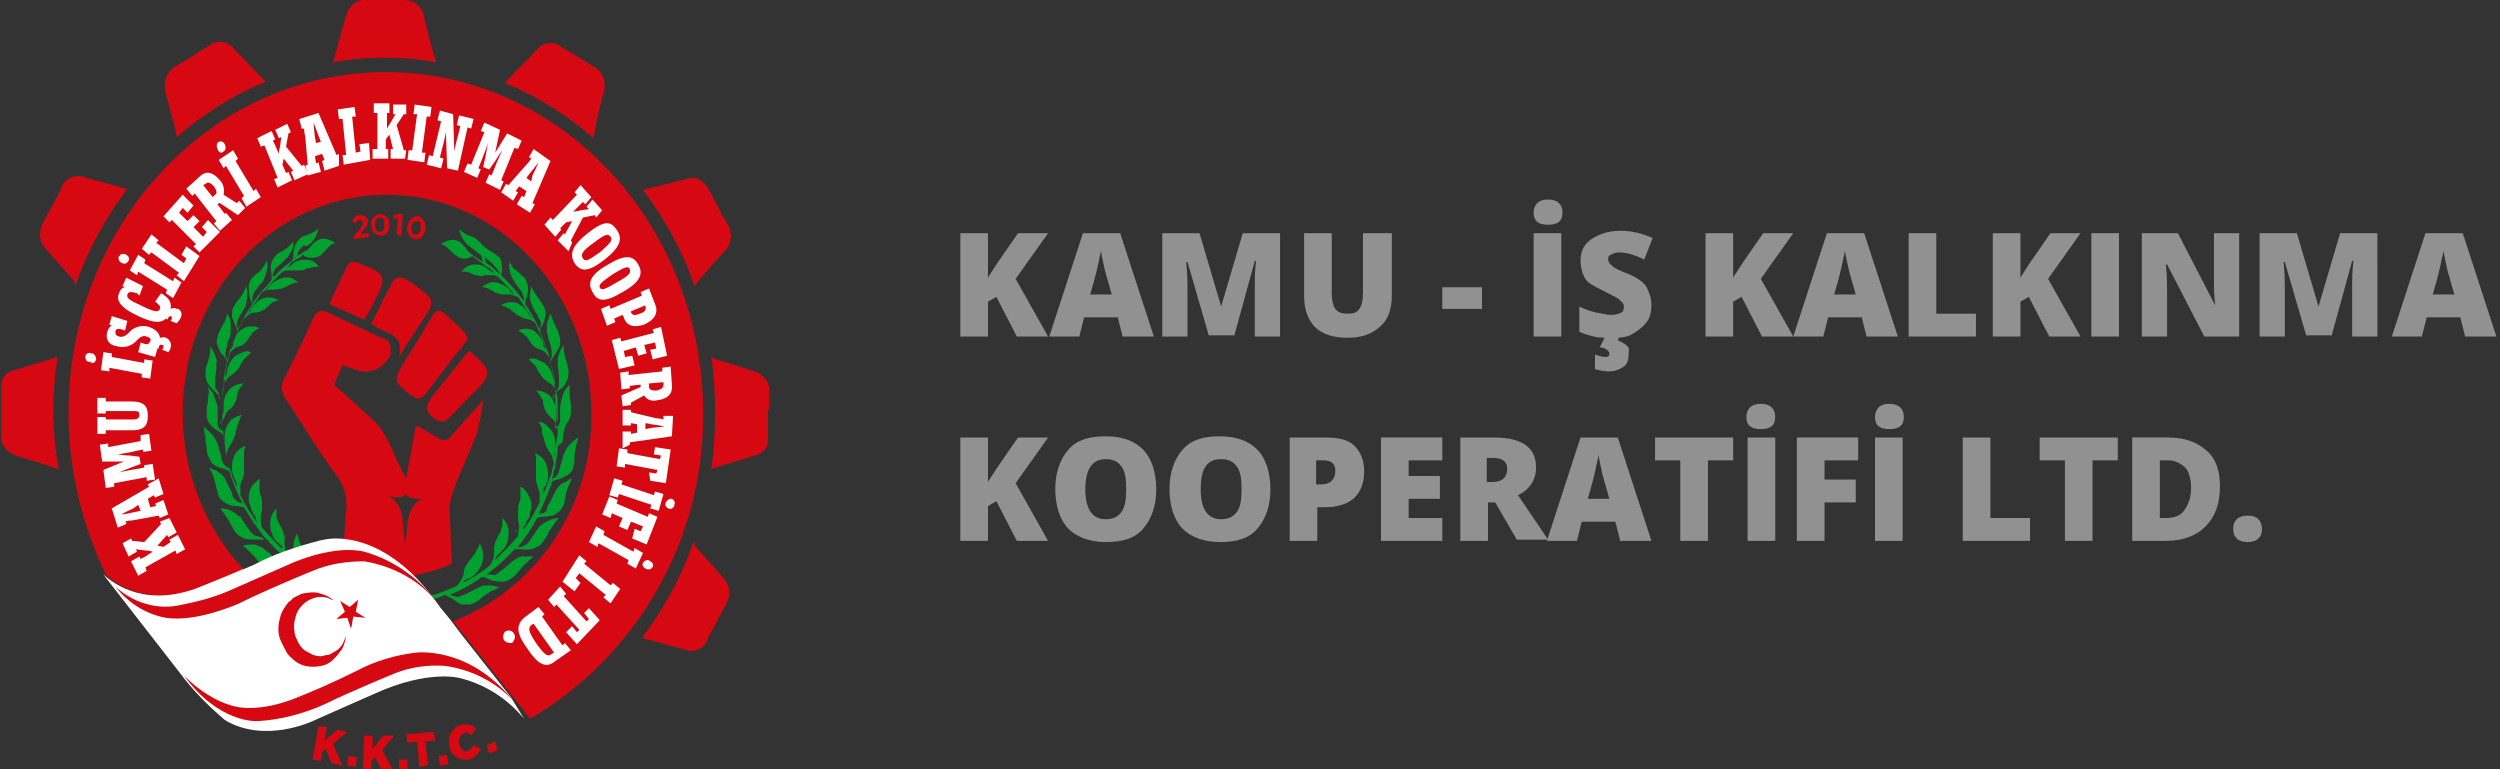 <?xml version="1.0" encoding="utf-8"?>
<!-- Generator: Adobe Illustrator 23.0.1, SVG Export Plug-In . SVG Version: 6.00 Build 0)  -->
<svg version="1.1" id="Layer_1" xmlns="http://www.w3.org/2000/svg" xmlns:xlink="http://www.w3.org/1999/xlink" x="0px" y="0px"
	 viewBox="0 0 208 64" style="enable-background:new 0 0 208 64;" xml:space="preserve">
<rect x="0" y="0" width="208" height="64" fill="#333333" stroke="none"/>
<style type="text/css">
	.st0{clip-path:url(#SVGID_2_);}
	.st1{fill:#D60812;}
	.st2{fill:#00A12F;}
	.st3{fill:#FFFFFF;}
	.st4{enable-background:new    ;}
	.st5{fill:#919191;}
</style>
<g id="Group_19" transform="translate(86 3228)">
	<g>
		<defs>
			<rect id="SVGID_1_" x="-86" y="-3228" width="64" height="64"/>
		</defs>
		<clipPath id="SVGID_2_">
			<use xlink:href="#SVGID_1_"  style="overflow:visible;"/>
		</clipPath>
		<g id="Group_18" class="st0">
			<path id="Path_16" class="st1" d="M-28.3-3182.9c-1,2.9-2.5,5.6-4.3,8c0,0,0.1,0,0.1,0c1.1,0.3,2.2,0.6,3.3,0.9
				c0.8,0.4,1.8,0,2.1-0.8c0,0,0,0,0-0.1c0.5-1,1.1-2,1.6-3c0.3-0.7,0.2-1.5-0.3-2c-0.8-0.9-1.6-1.8-2.4-2.7
				C-28.2-3182.8-28.2-3182.9-28.3-3182.9 M-81.2-3198.3c-1.2,0.4-2.4,0.7-3.6,1.1c-0.6,0.1-1.1,0.6-1.1,1.3c0,0.6,0,1.2,0,1.9h0
				c0,0.2,0,0.4,0,0.6c0,0.1,0,0.1,0,0.2l0,0c0,0.4,0,0.8,0,1.3c-0.1,0.8,0.4,1.5,1.2,1.8c1,0.3,1.9,0.6,2.9,0.9
				c0.2,0.1,0.5,0.1,0.7,0.3C-81.7-3192-81.7-3195.2-81.2-3198.3 M-79.7-3204.3c1-2.9,2.5-5.6,4.3-8c0,0-0.1,0-0.1,0
				c-1.1-0.3-2.2-0.6-3.3-0.9c-0.8-0.4-1.8,0-2.1,0.8c0,0,0,0,0,0.1c-0.5,1-1.1,2-1.6,3c-0.3,0.7-0.2,1.5,0.3,2
				c0.8,0.9,1.6,1.8,2.4,2.7C-79.8-3204.4-79.8-3204.3-79.7-3204.3 M-71.3-3216.6c2.2-1.9,4.7-3.5,7.4-4.6c0,0,0,0,0,0
				c-0.9-0.9-1.7-1.8-2.6-2.7c-0.5-0.7-1.5-0.8-2.1-0.3c-0.9,0.5-1.7,1.1-2.6,1.6c-0.9,0.4-1.3,1.5-1,2.4
				C-72-3219.4-71.5-3217.8-71.3-3216.6 M-54-3223.2c1.4,0,2.9,0.1,4.3,0.4c-0.4-1.2-0.7-2.5-1-3.7c-0.1-0.9-0.8-1.5-1.7-1.5
				c-1,0-2.1,0-3.1,0c-0.8-0.1-1.5,0.5-1.7,1.3c-0.3,1-0.6,2.1-0.9,3.2c-0.1,0.2-0.1,0.5-0.2,0.7
				C-56.9-3223.1-55.4-3223.2-54-3223.2 M-35.8-3220.2c0.3-0.9,0-1.9-0.9-2.3c-0.9-0.6-1.8-1.1-2.6-1.6c-0.6-0.5-1.5-0.4-2,0.2
				c-0.8,0.9-1.7,1.7-2.5,2.6c-0.1,0.1-0.1,0.1-0.2,0.2c2.7,1.1,5.2,2.7,7.4,4.6c0,0,0-0.1,0-0.1
				C-36.4-3217.9-36.1-3219.1-35.8-3220.2 M-27.5-3193.6c0-15.7-11.8-28.4-26.4-28.4s-26.4,12.7-26.4,28.4c0,4.6,1.1,9.2,3.1,13.4
				c0.4,0.4,3,2.8,7.6,1.2c0,0,2.3-0.9,3.9-1.6c-3.3-3.5-5.1-8.2-5.1-13c0-10.1,7.6-18.2,17-18.2s17,8.2,17,18.2
				c0.1,7.6-4.4,14.5-11.5,17.3l5,6.3l1.4,1.8C-33-3173.4-27.4-3183.1-27.5-3193.6 M-25.8-3207c0.7-0.6,0.8-1.7,0.3-2.4
				c-0.5-0.8-0.9-1.7-1.4-2.6c-0.5-1-1.2-1.4-2-1.1c-1.2,0.3-2.4,0.6-3.6,0.9c0,0,0,0,0,0c1.8,2.4,3.3,5.1,4.3,8
				C-27.5-3205.2-26.6-3206.1-25.8-3207 M-22-3194L-22-3194c0-0.4,0-0.8,0-1.3c0.1-0.8-0.4-1.5-1.2-1.8c-1-0.3-1.9-0.6-2.9-0.9
				c-0.2-0.1-0.5-0.1-0.7-0.3c0.4,3.1,0.4,6.2,0,9.3c1.2-0.4,2.4-0.7,3.6-1.1c0.6-0.1,1.1-0.6,1.1-1.3c0-0.6,0-1.2,0-1.9h0
				c0-0.2,0-0.4,0-0.6C-22-3193.9-22-3194-22-3194"/>
			<path id="Path_17" class="st2" d="M-61.3-3183.6c-0.2,0.4-0.3,0.8-0.3,1.3c0.3-0.1,0.5-0.2,0.8-0.2c0,0-0.1-0.1-0.1-0.1
				c-0.1-0.1-0.2-0.3-0.2-0.4C-61.2-3183.3-61.2-3183.4-61.3-3183.6 M-62.5-3182.1C-62.5-3182.1-62.5-3182.1-62.5-3182.1l0.3,0
				c-0.1-0.1-0.1-0.3-0.1-0.4c0-0.2-0.1-0.4,0-0.6c0-0.3-0.1-0.5-0.2-0.8c-0.1-0.3-0.3-0.5-0.4-0.8c-0.1-0.1-0.1-0.3-0.1-0.5
				c0-0.1,0-0.2,0-0.2s0-0.2,0-0.3c-0.4,0.4-0.6,1-0.5,1.5c0,0.3,0.1,0.5,0.2,0.8c0.1,0.2,0.3,0.5,0.5,0.6c0.1,0.1,0.2,0.2,0.3,0.3
				C-62.6-3182.3-62.6-3182.2-62.5-3182.1 M-65.8-3182.6c0.5,0.4,0.9,0.8,1.3,1.3l0.1,0.1c0.3-0.1,0.7-0.3,1.1-0.5
				c-0.1-0.1-0.2-0.2-0.3-0.3c-0.2-0.1-0.4-0.3-0.5-0.4c-0.2-0.1-0.4-0.2-0.7-0.3C-65.1-3182.7-65.5-3182.7-65.8-3182.6
				 M-66.2-3185.1c-0.4-0.4-0.9-0.6-1.5-0.6c0.2,0.2,0.4,0.5,0.6,0.8c0.2,0.3,0.3,0.5,0.4,0.7c0.1,0.2,0.2,0.4,0.4,0.6
				c0.2,0.2,0.4,0.3,0.6,0.4c0.4,0.1,0.8,0.1,1.1,0.1c0.2,0,0.4,0,0.6,0c-0.1-0.1-0.1-0.1-0.2-0.2l0,0c-0.1,0-0.2,0-0.4-0.1
				c-0.2,0-0.3-0.1-0.5-0.3c-0.1-0.1-0.2-0.3-0.3-0.4c-0.1-0.1-0.1-0.2-0.2-0.3l-0.2-0.3c-0.1-0.1-0.1-0.2-0.2-0.3
				C-66.1-3185-66.1-3185.1-66.2-3185.1 M-68.1-3198.4c-0.1-0.3-0.2-0.5-0.4-0.8c0,0.3,0,0.6-0.1,0.9c0,0.1-0.1,0.3-0.1,0.4
				c0,0.1-0.1,0.2-0.1,0.3c-0.1,0.2-0.1,0.4-0.1,0.6c0,0.2,0,0.5,0.1,0.7c0.1,0.3,0.4,0.6,0.6,0.8c0.1,0.1,0.3,0.3,0.4,0.4
				c0-0.1,0-0.2,0-0.2c0,0,0,0,0,0l-0.2-0.3c-0.1-0.1-0.1-0.3-0.1-0.5c0-0.2,0-0.3,0-0.5c0.1-0.4,0.1-0.8,0.1-1.2
				C-67.9-3197.9-68-3198.2-68.1-3198.4 M-64-3204.9c0.2-0.4,0.3-0.9,0.2-1.4c-0.1,0.1-0.1,0.2-0.2,0.4c-0.1,0.1-0.2,0.2-0.2,0.3
				c-0.2,0.2-0.3,0.3-0.5,0.4c-0.1,0.1-0.1,0.1-0.2,0.2c-0.1,0.1-0.1,0.1-0.2,0.2c-0.1,0.2-0.2,0.4-0.2,0.6c0,0.3,0,0.7,0.1,1
				c0.1,0.2,0.1,0.3,0.1,0.5l0.1-0.2l0,0l0-0.3c0-0.3,0.2-0.6,0.4-0.8c0.1-0.2,0.2-0.3,0.3-0.4C-64.1-3204.6-64-3204.8-64-3204.9
				 M-61.7-3206.1C-61.7-3206.1-61.8-3206.1-61.7-3206.1L-61.7-3206.1C-61.8-3206.1-61.7-3206.1-61.7-3206.1 M-62.5-3205.4
				L-62.5-3205.4C-62.5-3205.4-62.6-3205.4-62.5-3205.4L-62.5-3205.4C-62.6-3205.4-62.5-3205.4-62.5-3205.4 M-62.6-3205.4
				c-0.1,0.1-0.2,0.2-0.3,0.3l0,0C-62.8-3205.2-62.7-3205.3-62.6-3205.4 M-64.3-3203.6L-64.3-3203.6L-64.3-3203.6l-0.2,0.3
				L-64.3-3203.6L-64.3-3203.6L-64.3-3203.6 M-65.1-3202.7c0,0.1,0,0.1,0,0.2l0,0C-65.1-3202.6-65.1-3202.7-65.1-3202.7
				 M-65.8-3201.3l-0.1,0.2l0,0L-65.8-3201.3z M-66.3-3200.6c0,0.1,0,0.2-0.1,0.3C-66.3-3200.4-66.3-3200.5-66.3-3200.6
				L-66.3-3200.6 M-67.3-3198v0.4V-3198L-67.3-3198z M-67.6-3192.7L-67.6-3192.7c0-0.1,0-0.2,0-0.3
				C-67.7-3192.9-67.7-3192.8-67.6-3192.7 M-67.7-3194.8L-67.7-3194.8c0-0.1,0-0.2,0-0.3C-67.8-3194.9-67.8-3194.8-67.7-3194.8
				 M-67.7-3192l-0.1-0.2l0,0L-67.7-3192z M-67.2-3189.7C-67.2-3189.7-67.2-3189.7-67.2-3189.7
				C-67.2-3189.7-67.2-3189.7-67.2-3189.7L-67.2-3189.7z M-67.2-3188.9c0.1,0,0.1,0.1,0.2,0.2l0,0
				C-67-3188.8-67.1-3188.8-67.2-3188.9 M-66.3-3187.1L-66.3-3187.1l0.2,0.4L-66.3-3187.1z M-66-3186.1l0.1,0.2l0.2,0.2l-0.2-0.2
				L-66-3186.1z M-60.1-3207.8c0.3-0.3,0.5-0.7,0.6-1.2c-0.2,0.2-0.4,0.3-0.6,0.4c-0.2,0.1-0.4,0.2-0.5,0.2
				c-0.4,0.1-0.6,0.4-0.8,0.7c-0.1,0.3-0.2,0.6-0.2,0.9c0,0.2,0,0.3-0.1,0.5l0,0c-0.1,0.1-0.3,0.2-0.4,0.3c-0.4,0.3-0.8,0.7-1.2,1.1
				l0,0l0-0.3c0.1-0.3,0.2-0.5,0.5-0.7c0.1-0.1,0.3-0.2,0.4-0.4c0.1-0.1,0.3-0.2,0.4-0.4c0.1-0.2,0.2-0.3,0.3-0.5
				c0-0.1,0.1-0.2,0.1-0.3c0-0.1,0-0.3,0-0.4c-0.3,0.4-0.7,0.7-1.1,0.9c-0.2,0.1-0.3,0.2-0.4,0.3c-0.1,0.1-0.2,0.3-0.3,0.5
				c-0.1,0.3-0.1,0.6,0,1c0,0.2,0,0.3,0,0.5l0.1-0.1l-0.1,0.1c-0.5,0.6-1,1.1-1.5,1.8c0,0.1-0.1,0.1-0.1,0.2
				c-0.1,0.1-0.1,0.2-0.2,0.3c-0.4,0.6-0.7,1.2-1,1.8c0,0,0,0,0,0l-0.1-0.3c0-0.2,0-0.3,0.1-0.5c0.1-0.1,0.1-0.3,0.2-0.4
				c0.1-0.2,0.2-0.3,0.3-0.5c0.1-0.2,0.2-0.3,0.2-0.5c0.1-0.5,0.1-1,0-1.4c-0.2,0.5-0.4,0.9-0.8,1.3c-0.1,0.2-0.2,0.3-0.3,0.5
				c-0.1,0.2-0.1,0.4-0.1,0.6c0,0.1,0,0.3,0.1,0.4c0.1,0.2,0.1,0.4,0.2,0.5c0.1,0.2,0.1,0.3,0.2,0.5l0.1-0.1c0,0,0,0.1-0.1,0.1
				c-0.4,0.8-0.7,1.6-0.9,2.4v0c0-0.1-0.1-0.2-0.1-0.3c-0.1-0.2-0.1-0.3,0-0.5c0-0.2,0.1-0.3,0.1-0.5c0-0.2,0.1-0.4,0.2-0.6
				c0.1-0.2,0.1-0.4,0.1-0.6c0-0.1,0-0.2,0-0.3c0-0.1,0-0.2,0-0.3c0-0.3-0.1-0.5-0.3-0.8c-0.1,0.3-0.1,0.6-0.3,0.8
				c-0.1,0.2-0.2,0.4-0.3,0.6c-0.1,0.2-0.2,0.4-0.2,0.6c-0.1,0.2-0.1,0.4,0,0.6c0.1,0.3,0.2,0.7,0.5,0.9c0.1,0.1,0.2,0.3,0.3,0.5
				l0,0c-0.1,0.5-0.3,1.1-0.3,1.7c0,0.3-0.1,0.7-0.1,1l0,0c0,0.1,0,0.1,0,0.2c0,0,0,0,0,0.1c0,0,0,0,0-0.1c0,0.2,0,0.4,0,0.7
				c0,0.7,0,1.3,0,2c0,0.1,0,0.1,0,0.2l0,0c-0.1-0.1-0.2-0.2-0.2-0.2c-0.1-0.1-0.2-0.3-0.2-0.5c0-0.2,0-0.3,0-0.5c0-0.2,0-0.4,0-0.6
				c0-0.2,0-0.4-0.1-0.6c0-0.1-0.1-0.2-0.1-0.3c0-0.1-0.1-0.2-0.1-0.3c-0.1-0.3-0.3-0.5-0.5-0.7c0.1,0.3,0.1,0.6,0,0.9
				c0,0.3,0,0.5-0.1,0.8c0,0.2,0,0.5,0,0.7c0,0.2,0.1,0.5,0.2,0.6c0.2,0.3,0.5,0.5,0.8,0.7c0.2,0.1,0.3,0.2,0.4,0.3
				c0.1,0.1,0.1,0.1,0.1,0.2l0,0c0-0.1-0.1-0.1-0.1-0.2c0.1,0.5,0.1,1,0.2,1.6l0,0.2l0.1,0.2l0.1,0.5l0.1,0.3l0,0l-0.3-0.2
				c-0.1-0.1-0.2-0.2-0.3-0.4c-0.1-0.2-0.1-0.3-0.1-0.5c-0.1-0.2-0.1-0.4-0.2-0.6c0-0.2-0.1-0.4-0.2-0.6c-0.1-0.2-0.2-0.4-0.4-0.6
				c-0.2-0.2-0.4-0.4-0.7-0.6c0.1,0.2,0.1,0.3,0.1,0.5c0,0.1,0.1,0.3,0.1,0.4c0,0.3,0,0.5,0.1,0.8c0,0.2,0,0.5,0.1,0.7
				c0.1,0.2,0.2,0.4,0.3,0.6c0.3,0.3,0.6,0.4,1,0.5c0.2,0.1,0.4,0.1,0.5,0.2c0,0.1,0.1,0.3,0.1,0.4c0.3,0.8,0.6,1.6,1,2.3l0,0
				l-0.3-0.1c-0.2-0.1-0.3-0.2-0.4-0.3c-0.1-0.1-0.2-0.3-0.2-0.5c-0.1-0.2-0.2-0.4-0.3-0.6c-0.1-0.2-0.2-0.4-0.3-0.6
				c-0.1-0.2-0.3-0.4-0.5-0.5c-0.1-0.1-0.2-0.2-0.4-0.2c-0.1-0.1-0.3-0.1-0.4-0.2c0.3,0.5,0.5,1.1,0.6,1.7c0.1,0.2,0.1,0.5,0.2,0.7
				c0.1,0.2,0.3,0.4,0.5,0.5c0.1,0.1,0.3,0.2,0.4,0.2c0.2,0.1,0.4,0.1,0.6,0.1c0.2,0,0.4,0.1,0.6,0.1l0,0c0.5,0.9,1.1,1.7,1.7,2.5
				l0.2,0.1l-0.2-0.1c0.1,0.1,0.1,0.1,0.2,0.2c0.1,0,0.2,0,0.2,0.1l0,0c-0.1,0-0.1-0.1-0.2-0.1c0.4,0.4,0.7,0.8,1.1,1.1
				c0,0,0.1,0.1,0.2,0.1l0.2-0.1l0,0l0,0c0,0,0-0.1,0-0.1c-0.1-0.1-0.1-0.1-0.2-0.2c-0.6-0.6-1.2-1.2-1.7-1.8l0,0
				c-0.1-0.2-0.1-0.5-0.1-0.8c0-0.2,0-0.4,0.1-0.6c0-0.3,0-0.5,0-0.8c0-0.3-0.2-0.6-0.2-0.9c0-0.2,0-0.3,0-0.5c0-0.2,0-0.3,0-0.5
				c-0.2,0.2-0.4,0.4-0.6,0.6c-0.1,0.1-0.1,0.2-0.2,0.4c0,0.1-0.1,0.2-0.1,0.4c0,0.1,0,0.3,0,0.4c0,0.1,0,0.3,0.1,0.4
				c0,0.1,0.1,0.3,0.1,0.4c0.1,0.1,0.1,0.2,0.2,0.4c0.1,0.1,0.2,0.2,0.2,0.4c0,0.1,0.1,0.2,0.1,0.3c0,0.1,0.1,0.1,0.1,0.2
				c0-0.1-0.1-0.1-0.1-0.2c0,0,0,0.1,0,0.1l0,0c0.1,0.1,0.2,0.2,0.3,0.3c-0.1-0.1-0.2-0.2-0.3-0.3l0,0c0,0,0-0.1,0-0.1
				c-0.5-0.7-1-1.5-1.4-2.3c0,0,0,0,0,0l0,0v0c0,0,0-0.1-0.1-0.1c0,0,0,0.1,0.1,0.1c0-0.3,0-0.5,0-0.8c0-0.2,0.1-0.4,0.2-0.6
				c0-0.1,0.1-0.2,0.1-0.4c0-0.1,0-0.2,0-0.4c0-0.3,0-0.6,0-0.9c0-0.2,0-0.3,0-0.5c0-0.2,0.1-0.3,0.1-0.5c-0.5,0.2-0.9,0.6-1,1.1
				c-0.1,0.2-0.1,0.5-0.1,0.8c0,0.3,0.1,0.5,0.2,0.8c0.1,0.1,0.1,0.3,0.2,0.4c0,0.1,0,0.2,0,0.3l0,0c0,0,0,0,0,0.1c0,0,0,0,0-0.1
				c-0.2-0.4-0.4-0.8-0.5-1.3c-0.1-0.2-0.1-0.3-0.2-0.5l-0.1-0.5l-0.1-0.2c0-0.2,0.1-0.5,0.2-0.7c0.1-0.2,0.2-0.3,0.3-0.5
				c0.1-0.2,0.2-0.4,0.3-0.7c0-0.1,0-0.3,0.1-0.4c0-0.1,0-0.3,0.1-0.4c0.1-0.3,0.2-0.6,0.3-0.8c-0.3,0.1-0.5,0.2-0.7,0.3
				c-0.2,0.1-0.3,0.3-0.5,0.6c-0.1,0.2-0.2,0.5-0.2,0.7c0,0.3,0,0.5,0,0.8c0,0.1,0.1,0.3,0.1,0.4c0,0.1,0,0.2,0,0.3v0v0
				c0,0,0,0.1,0,0.1c0,0,0-0.1,0-0.1l0-0.2c-0.1-0.6-0.2-1.3-0.3-1.9c0-0.1,0-0.2,0-0.4l0,0c0.1-0.2,0.2-0.5,0.3-0.7
				c0.1-0.2,0.2-0.3,0.4-0.4c0.2-0.2,0.3-0.4,0.4-0.6c0.1-0.1,0.1-0.3,0.1-0.4c0-0.1,0.1-0.3,0.1-0.4c0.1-0.3,0.3-0.5,0.5-0.7
				c-0.5,0-1,0.2-1.3,0.6c-0.1,0.2-0.3,0.4-0.3,0.6c-0.1,0.2-0.1,0.5-0.1,0.7c0,0.1,0,0.3,0,0.4c0,0.1,0,0.2-0.1,0.3
				c0-0.4,0-0.7,0-1.1c0-0.5,0.1-0.9,0.1-1.4l0,0l0,0l0,0c0-0.2,0-0.3,0.1-0.5c0,0.2,0,0.3-0.1,0.5c0.1-0.2,0.2-0.4,0.4-0.6
				c0.1-0.1,0.3-0.2,0.4-0.3c0.2-0.1,0.3-0.3,0.5-0.5c0.1-0.2,0.2-0.5,0.4-0.7c0.2-0.2,0.4-0.4,0.6-0.6c-0.2-0.1-0.5-0.1-0.7,0
				c-0.2,0.1-0.4,0.2-0.6,0.3c-0.4,0.3-0.6,0.8-0.7,1.2c0,0.1,0,0.3-0.1,0.4c0,0.1-0.1,0.2-0.1,0.2c0.1-0.8,0.3-1.6,0.5-2.3l0,0l0,0
				c0-0.1,0.1-0.3,0.1-0.4l0,0c0,0,0,0,0.1-0.1c0.2-0.7,0.5-1.4,0.9-2.1l0,0c0.2-0.1,0.3-0.3,0.5-0.4c0.2-0.1,0.3-0.1,0.5-0.1
				c0.2,0,0.4-0.1,0.6-0.2c0.2-0.1,0.4-0.3,0.6-0.5c0.2-0.2,0.5-0.3,0.7-0.3c-0.4-0.3-0.8-0.3-1.3-0.2c-0.2,0.1-0.4,0.2-0.5,0.3
				c-0.2,0.2-0.3,0.3-0.4,0.5c-0.1,0.1-0.1,0.2-0.2,0.3c-0.1,0.1-0.1,0.1-0.2,0.2l0,0l0,0l0,0c0.2-0.3,0.4-0.6,0.6-0.9
				c0.2-0.3,0.4-0.6,0.6-0.9l0,0c0.2-0.1,0.4-0.2,0.6-0.2c0.2,0,0.3,0,0.5,0c0.2,0,0.4-0.1,0.6-0.1c0.2-0.1,0.4-0.2,0.6-0.3
				c0.2-0.1,0.5-0.2,0.7-0.2c-0.3-0.3-0.7-0.5-1.2-0.4c-0.4,0.1-0.8,0.3-1.1,0.6c-0.1,0.1-0.2,0.2-0.2,0.3c-0.1,0.1-0.1,0.1-0.2,0.1
				c-0.1,0.1-0.1,0.2-0.2,0.2c0.1-0.1,0.1-0.2,0.2-0.2l0,0c0.4-0.5,0.9-1,1.4-1.5l0,0c0.1,0,0.2-0.1,0.3-0.1c0.1,0,0.2,0,0.3,0
				c0.2,0,0.3,0,0.5,0c0.2,0,0.4,0,0.6,0c0.2-0.1,0.4-0.2,0.6-0.2c0.2-0.1,0.5-0.1,0.7-0.1c-0.2-0.4-0.6-0.6-1.1-0.6
				c-0.4,0-0.8,0.1-1.1,0.4c-0.1,0.1-0.2,0.2-0.3,0.2c-0.1,0-0.1,0.1-0.2,0.1c0.2-0.1,0.3-0.3,0.4-0.4c0.2-0.2,0.4-0.3,0.6-0.4
				c0.2-0.1,0.3-0.2,0.4-0.3l0.3-0.2l0.1-0.1c0,0-0.1,0-0.1-0.1h0l-0.3,0.2c-0.1,0.1-0.3,0.2-0.5,0.3l0,0l-0.1,0.1
				c0,0,0,0.1-0.1,0.1c0,0,0-0.1,0.1-0.1l0.1-0.1l0,0l0,0l0.1-0.3c0.1-0.3,0.3-0.4,0.5-0.6C-60.6-3207.4-60.3-3207.6-60.1-3207.8
				 M-66.8-3199L-66.8-3199C-66.8-3199-66.9-3198.9-66.8-3199L-66.8-3199c-0.1,0.2-0.1,0.3-0.2,0.5l0,0c0.1-0.2,0.3-0.3,0.5-0.5
				c0.1-0.1,0.3-0.2,0.5-0.2c0.2-0.1,0.4-0.2,0.5-0.4c0.1-0.1,0.2-0.2,0.2-0.3c0.1-0.1,0.2-0.2,0.2-0.3c0.2-0.2,0.4-0.4,0.7-0.5
				c-0.4-0.2-0.9-0.2-1.3,0c-0.4,0.2-0.7,0.6-0.8,1c0,0.1-0.1,0.2-0.1,0.4C-66.7-3199.1-66.7-3199-66.8-3199 M-58.1-3207.8
				c-0.5-0.3-1-0.5-1.5-0.2c-0.5,0.3-0.7,0.8-1.1,1.1c-0.1,0-0.1,0.1-0.1,0.1c0,0,0.1,0,0.1,0.1c0.4,0.2,0.9,0.2,1.3,0
				C-58.8-3207.2-58.7-3207.6-58.1-3207.8"/>
			<path id="Path_18" class="st2" d="M-44.4-3204.8l0.1,0.1c0-0.2,0-0.3,0-0.5c0.1-0.3,0.1-0.6,0-1c0-0.2-0.1-0.4-0.3-0.5
				c-0.1-0.1-0.3-0.2-0.4-0.3c-0.4-0.2-0.8-0.5-1.1-0.9c0,0.1,0,0.3,0,0.4c0,0.1,0,0.2,0.1,0.3c0.1,0.2,0.2,0.4,0.3,0.5
				c0.1,0.1,0.2,0.3,0.4,0.4c0.1,0.1,0.3,0.2,0.4,0.4c0.2,0.2,0.4,0.4,0.5,0.7L-44.4-3204.8L-44.4-3204.8 M-40-3194.8L-40-3194.8
				c0-0.1,0-0.3,0.1-0.4l0,0C-39.9-3195-39.9-3194.9-40-3194.8 M-39.9-3192c0-0.1,0-0.1,0-0.2l0,0C-39.9-3192.1-39.9-3192-39.9-3192
				 M-40-3191.8L-40-3191.8L-40-3191.8L-40-3191.8z M-40.1-3195.7L-40.1-3195.7L-40.1-3195.7L-40.1-3195.7l0-0.4l0,0L-40.1-3195.7z
				 M-40.7-3198.5l-0.1-0.4l0,0L-40.7-3198.5z M-41.7-3200.6L-41.7-3200.6L-41.7-3200.6L-41.7-3200.6z M-42.5-3202.1
				c0-0.1,0-0.1-0.1-0.2C-42.6-3202.2-42.5-3202.2-42.5-3202.1z M-43.1-3202.9L-43.1-3202.9L-43.1-3202.9l-0.2-0.3l0,0L-43.1-3202.9
				z M-44.8-3204.7L-44.8-3204.7c0,0-0.1-0.1-0.1-0.1C-44.8-3204.8-44.8-3204.8-44.8-3204.7 M-45.8-3205.6L-45.8-3205.6
				C-45.9-3205.7-45.9-3205.7-45.8-3205.6C-45.9-3205.7-45.9-3205.7-45.8-3205.6 M-40.3-3189.7L-40.3-3189.7
				C-40.3-3189.7-40.3-3189.7-40.3-3189.7L-40.3-3189.7L-40.3-3189.7z M-40.4-3189.6l0,0.1l0,0.1l0-0.1L-40.4-3189.6z M-41.8-3185.4
				c0,0-0.1,0-0.1,0.1l0,0C-41.9-3185.4-41.8-3185.4-41.8-3185.4 M-42.9-3184c-0.1,0.1-0.2,0.2-0.3,0.3
				C-43.1-3183.7-43-3183.8-42.9-3184L-42.9-3184z M-43.4-3183L-43.4-3183l-0.1,0.1L-43.4-3183z M-46-3181.1
				c-0.1,0.1-0.3,0.1-0.4,0.2l0,0C-46.3-3181-46.1-3181-46-3181.1z M-47.9-3180.2L-47.9-3180.2l-0.5,0.2L-47.9-3180.2z
				 M-48.9-3179.4l-0.1,0.1L-48.9-3179.4L-48.9-3179.4 M-49.3-3179.4L-49.3-3179.4L-49.3-3179.4 M-38.7-3193
				c0.1-0.2,0.2-0.4,0.2-0.6c0-0.2,0-0.5,0-0.7c0-0.3-0.1-0.5-0.1-0.8c0-0.3,0-0.6,0-0.9c-0.2,0.2-0.4,0.4-0.5,0.7
				c-0.1,0.1-0.1,0.2-0.1,0.3c0,0.1-0.1,0.2-0.1,0.3c0,0.2-0.1,0.4-0.1,0.6c0,0.2,0,0.4,0,0.6c0,0.2,0,0.3,0,0.5
				c0,0.2-0.1,0.3-0.2,0.5c-0.1,0.1-0.2,0.2-0.2,0.2l0,0c0-0.1,0-0.1,0-0.2c0.1-0.7,0.1-1.3,0-2c0-0.2,0-0.4,0-0.7c0,0,0,0,0-0.1
				c0,0,0,0,0,0.1c0.1-0.2,0.2-0.3,0.4-0.4c0.3-0.2,0.5-0.5,0.6-0.8c0.1-0.2,0.1-0.4,0.1-0.7c0-0.2-0.1-0.4-0.1-0.6l-0.1-0.3
				c0-0.1-0.1-0.2-0.1-0.4c-0.1-0.3-0.1-0.6-0.1-0.9c-0.2,0.2-0.3,0.5-0.4,0.8c-0.1,0.2-0.1,0.4-0.1,0.7c0,0.4,0.1,0.8,0.1,1.2
				c0,0.2,0,0.3,0,0.5c0,0.2,0,0.3-0.1,0.5l-0.2,0.3l0,0c0-0.3-0.1-0.7-0.1-1c-0.1-0.6-0.2-1.1-0.3-1.6c0,0.1,0,0.1-0.1,0.2l0,0
				c0-0.1,0-0.1,0.1-0.2l0-0.2c0,0.1,0,0.1,0,0.2l0,0c0.1-0.2,0.2-0.3,0.3-0.5c0.2-0.3,0.4-0.6,0.5-0.9c0-0.2,0-0.4,0-0.6
				c-0.1-0.2-0.1-0.4-0.2-0.6c-0.1-0.2-0.2-0.4-0.3-0.6c-0.1-0.3-0.2-0.5-0.3-0.8c-0.1,0.3-0.2,0.5-0.3,0.8c0,0.1,0,0.2,0,0.3
				c0,0.1,0,0.2,0,0.3c0,0.2,0.1,0.4,0.1,0.6c0.1,0.2,0.1,0.4,0.2,0.6c0,0.1,0.1,0.3,0.1,0.5c0,0.2,0,0.3,0,0.5
				c0,0.1-0.1,0.2-0.1,0.3v0c-0.2-0.8-0.5-1.6-0.9-2.4l0,0c0-0.2,0.1-0.3,0.2-0.5c0.1-0.2,0.2-0.4,0.2-0.5c0-0.1,0.1-0.3,0.1-0.4
				c0-0.2,0-0.4-0.1-0.6c-0.1-0.2-0.2-0.3-0.3-0.5c-0.3-0.4-0.6-0.8-0.8-1.3c-0.1,0.5-0.2,1,0,1.4c0.1,0.2,0.1,0.4,0.2,0.5
				c0.1,0.2,0.2,0.3,0.3,0.5c0.1,0.1,0.1,0.3,0.2,0.4c0.1,0.1,0.1,0.3,0.1,0.5l-0.1,0.3c0,0,0,0,0,0l0,0c0,0.1,0.1,0.3,0.1,0.4l0,0
				c0-0.1,0-0.3-0.1-0.4c-0.3-0.6-0.6-1.2-1-1.8c-0.1-0.1-0.1-0.2-0.2-0.3c0-0.2,0-0.3,0.1-0.5c0.1-0.3,0.2-0.7,0.1-1
				c0-0.2-0.1-0.4-0.2-0.6c-0.1-0.1-0.1-0.2-0.2-0.2c-0.1-0.1-0.1-0.1-0.2-0.2c-0.1-0.1-0.3-0.3-0.5-0.4c-0.1-0.1-0.2-0.2-0.2-0.3
				c-0.1-0.1-0.2-0.2-0.2-0.4c-0.1,0.5,0,0.9,0.2,1.4c0.1,0.2,0.2,0.3,0.3,0.5c0.1,0.1,0.2,0.3,0.3,0.4c0.2,0.2,0.3,0.5,0.4,0.8
				l0,0.3l0,0l0.1,0.1l-0.1-0.1l0,0c-0.4-0.6-0.9-1.2-1.5-1.8c0,0,0,0,0,0c0,0,0,0,0,0l-0.1-0.1c0.1,0.1,0.1,0.2,0.2,0.3l0,0
				c-0.1-0.1-0.1-0.2-0.2-0.3c-0.4-0.4-0.8-0.7-1.2-1.1c-0.2-0.1-0.3-0.2-0.4-0.3l0,0c0-0.2-0.1-0.3-0.1-0.5c0-0.3,0-0.6-0.2-0.9
				c-0.2-0.3-0.5-0.6-0.8-0.7c-0.2-0.1-0.4-0.1-0.5-0.2c-0.2-0.1-0.4-0.3-0.6-0.4c0.1,0.4,0.3,0.8,0.6,1.2c0.3,0.2,0.5,0.4,0.8,0.6
				c0.2,0.2,0.5,0.3,0.5,0.6l0.1,0.3l0,0l0,0l0.1,0.1c0,0.1,0.1,0.1,0.1,0.1c0,0-0.1-0.1-0.1-0.1l-0.1-0.1l0,0
				c-0.2-0.1-0.3-0.2-0.5-0.3l-0.3-0.2h0c0,0-0.1-0.1-0.1-0.1c-0.5-0.3-0.6-0.8-1.1-1.1c-0.5-0.3-1-0.1-1.5,0.2
				c0.6,0.2,0.8,0.7,1.3,1c0.4,0.3,0.9,0.3,1.3,0l0.1,0.1l0.3,0.2c0.1,0.1,0.3,0.2,0.4,0.3s0.4,0.3,0.6,0.4c0.1,0.1,0.3,0.2,0.4,0.4
				c0,0,0.1,0,0.1,0l0,0c0,0-0.1,0-0.1,0l0,0c-0.1,0-0.1,0-0.2-0.1c-0.1-0.1-0.2-0.1-0.3-0.2c-0.3-0.3-0.7-0.4-1.1-0.4
				c-0.4,0-0.8,0.2-1.1,0.6c0.2,0,0.5,0,0.7,0.1c0.2,0.1,0.4,0.2,0.6,0.2c0.2,0.1,0.4,0.1,0.6,0c0.1,0,0.3,0,0.5,0
				c0.1,0,0.2,0,0.3,0c0.1,0,0.2,0.1,0.3,0.1c-0.1-0.1-0.2-0.2-0.3-0.3c0.1,0.1,0.2,0.2,0.3,0.3l0,0l0,0l0,0c0.5,0.5,1,1,1.4,1.5
				l0,0c0.1,0.1,0.1,0.2,0.2,0.2c-0.1-0.1-0.1-0.2-0.2-0.2c-0.1,0-0.1-0.1-0.2-0.1c-0.1-0.1-0.2-0.2-0.2-0.3
				c-0.3-0.3-0.7-0.5-1.1-0.6c-0.4-0.1-0.9,0.1-1.2,0.4c0.3,0,0.5,0.1,0.7,0.2c0.2,0.1,0.4,0.3,0.6,0.3c0.2,0.1,0.4,0.1,0.6,0.1
				c0.2,0,0.3,0,0.5,0c0.2,0.1,0.4,0.1,0.6,0.2l0,0c0.2,0.3,0.4,0.6,0.6,0.9c0.2,0.3,0.4,0.6,0.6,0.9c0,0,0,0,0.1,0l0,0
				c0,0-0.1,0-0.1,0c-0.1,0-0.1-0.1-0.2-0.2c-0.1-0.1-0.1-0.2-0.2-0.3c-0.1-0.2-0.3-0.4-0.4-0.5c-0.2-0.1-0.3-0.2-0.5-0.3
				c-0.4-0.1-0.9-0.1-1.3,0.2c0.3,0.1,0.5,0.2,0.7,0.3c0.2,0.2,0.4,0.3,0.6,0.5c0.2,0.1,0.4,0.2,0.6,0.3c0.2,0,0.3,0.1,0.5,0.1
				c0.2,0.1,0.4,0.2,0.5,0.4l0,0l0,0l0,0c0.3,0.7,0.6,1.4,0.9,2.1c-0.1-0.1-0.1-0.1-0.2-0.2c-0.1-0.1-0.1-0.2-0.1-0.4
				c-0.2-0.4-0.5-0.8-0.8-1c-0.4-0.2-0.9-0.2-1.3,0c0.2,0.1,0.5,0.3,0.7,0.5c0.1,0.1,0.2,0.2,0.2,0.3c0.1,0.1,0.2,0.2,0.2,0.3
				c0.2,0.2,0.3,0.3,0.5,0.4c0.2,0.1,0.3,0.1,0.5,0.2c0.2,0.1,0.3,0.3,0.5,0.5l0,0l0,0c0.2,0.8,0.4,1.5,0.5,2.3c0,0,0,0,0.1,0.1
				c0,0,0,0-0.1-0.1l0,0c-0.1-0.1-0.1-0.2-0.1-0.2c0-0.1-0.1-0.3-0.1-0.4c-0.1-0.5-0.3-0.9-0.7-1.2c-0.2-0.1-0.4-0.2-0.6-0.3
				c-0.2-0.1-0.5-0.1-0.7,0c0.2,0.2,0.4,0.4,0.6,0.6c0.1,0.2,0.2,0.5,0.4,0.7c0.1,0.2,0.3,0.4,0.5,0.5c0.1,0.1,0.3,0.2,0.4,0.3
				c0.2,0.2,0.3,0.4,0.4,0.6l0,0c0.1,0.5,0.1,0.9,0.1,1.4c0,0.3,0,0.7,0,1.1c0-0.1-0.1-0.2-0.1-0.3c0-0.1,0-0.3,0-0.4
				c0-0.3,0-0.5-0.1-0.7c-0.1-0.2-0.2-0.4-0.3-0.6c-0.3-0.4-0.8-0.6-1.3-0.6c0.2,0.2,0.4,0.5,0.5,0.7c0.1,0.1,0.1,0.3,0.1,0.4
				c0,0.1,0.1,0.3,0.1,0.4c0.1,0.2,0.2,0.4,0.4,0.6c0.1,0.1,0.3,0.3,0.4,0.4c0.1,0.2,0.2,0.4,0.3,0.7l0,0l0,0c0,0,0,0,0,0
				c0,0.1,0,0.2,0,0.4c-0.1,0.6-0.2,1.3-0.3,1.9l0,0.2l0,0v0v0c0-0.1,0-0.2,0-0.3c0-0.1,0-0.3,0.1-0.4c0-0.3,0-0.5,0-0.8
				c0-0.2-0.1-0.5-0.2-0.7c-0.1-0.2-0.3-0.4-0.5-0.6c-0.2-0.2-0.5-0.3-0.7-0.3c0.2,0.3,0.3,0.5,0.3,0.8c0,0.1,0,0.3,0.1,0.4
				s0,0.3,0.1,0.4c0.1,0.2,0.1,0.5,0.3,0.7c0.1,0.2,0.2,0.3,0.3,0.5c0.1,0.2,0.1,0.5,0.2,0.7l0,0c0,0,0,0,0,0l0,0c0,0,0,0,0,0
				l-0.1,0.2l-0.1,0.5c0,0.2-0.1,0.3-0.2,0.5c-0.1,0.4-0.3,0.9-0.5,1.3c0,0,0,0,0,0c0,0,0,0,0,0c0-0.1,0-0.2,0-0.3
				c0-0.1,0.1-0.3,0.2-0.4c0.1-0.2,0.2-0.5,0.2-0.8c0-0.3,0-0.5-0.1-0.8c-0.1-0.5-0.5-0.9-1-1.1c0.1,0.2,0.1,0.3,0.1,0.5
				c0,0.1,0,0.3,0,0.5c0,0.3,0,0.6,0,0.9c0,0.1,0,0.2,0,0.4c0,0.1,0.1,0.2,0.1,0.4c0.1,0.2,0.1,0.4,0.2,0.6c0,0.3,0,0.5,0,0.8
				c0.1-0.1,0.1-0.2,0.2-0.4c-0.1,0.1-0.1,0.2-0.2,0.4c0,0,0,0,0,0l0,0l0.2-0.4l0,0l-0.2,0.4l0,0c0,0,0,0,0,0
				c-0.4,0.8-0.8,1.6-1.4,2.3c0,0,0,0,0,0c0,0,0,0,0,0l0,0c0-0.1,0-0.2,0.1-0.3c0.1-0.1,0.2-0.3,0.2-0.4c0.1-0.1,0.1-0.2,0.2-0.3
				c0.1-0.1,0.1-0.2,0.1-0.4c0-0.1,0.1-0.3,0.1-0.4c0-0.1,0-0.3,0-0.4c0-0.1,0-0.3-0.1-0.4c0-0.1-0.1-0.2-0.2-0.4
				c-0.1-0.2-0.3-0.5-0.6-0.6c0,0.2,0,0.3,0,0.5c0,0.2,0,0.3,0,0.5c-0.1,0.3-0.2,0.6-0.2,0.9c0,0.3,0,0.5,0,0.8
				c0,0.2,0.1,0.4,0.1,0.6c0,0.3-0.1,0.5-0.1,0.8c0.1-0.1,0.1-0.2,0.2-0.3c-0.1,0.1-0.1,0.2-0.2,0.3l0,0l0,0
				c-0.5,0.6-1.1,1.2-1.7,1.8c-0.1,0.1-0.1,0.1-0.2,0.2c0,0,0,0,0,0c0,0,0,0,0,0c0-0.1,0.1-0.2,0.1-0.3c0.1-0.1,0.2-0.2,0.3-0.3
				c0.2-0.2,0.4-0.4,0.5-0.6c0.1-0.2,0.2-0.5,0.2-0.8c0.1-0.6-0.1-1.1-0.5-1.5c0,0.1,0,0.2,0,0.3s0,0.2,0,0.2c0,0.2-0.1,0.3-0.1,0.5
				c-0.1,0.3-0.3,0.5-0.4,0.8c-0.1,0.2-0.2,0.5-0.2,0.8c0,0.2,0,0.4,0,0.6c-0.1,0.3-0.2,0.5-0.3,0.7l0,0c-0.7,0.6-1.5,1.1-2.3,1.5
				c0,0,0,0,0,0.1c0,0,0,0,0-0.1l0,0c0.1-0.1,0.1-0.2,0.2-0.2c0.1-0.1,0.3-0.2,0.4-0.2c0.5-0.3,0.8-0.7,1-1.2
				c0.2-0.6,0.1-1.2-0.2-1.7c0,0.2-0.1,0.3-0.2,0.5c-0.1,0.1-0.1,0.3-0.2,0.4c-0.1,0.1-0.2,0.2-0.3,0.4c-0.1,0.1-0.2,0.2-0.3,0.4
				c-0.2,0.2-0.3,0.5-0.3,0.7c0,0.2-0.1,0.4-0.2,0.6c-0.1,0.2-0.3,0.5-0.5,0.6c0.1,0,0.1-0.1,0.2-0.1c-0.1,0-0.1,0.1-0.2,0.1l0,0
				l0,0l0,0c-0.7,0.3-1.4,0.6-2.2,0.8l-0.1,0l0,0c0.1,0.1,0.2,0.2,0.2,0.3c0.4-0.1,0.8-0.2,1.2-0.4l0,0c0.1,0,0.1,0,0.2,0.1
				c0.1,0.1,0.3,0.1,0.4,0.2c0.2,0.1,0.4,0.3,0.6,0.4c0.2,0.1,0.3,0.1,0.5,0.1c0.1,0,0.3,0,0.4,0c0.1,0,0.2-0.1,0.3-0.1
				c0.2-0.1,0.4-0.2,0.6-0.4c0.2-0.2,0.4-0.3,0.7-0.5c0.1-0.1,0.3-0.2,0.4-0.2c0.2-0.1,0.3-0.2,0.5-0.2c-0.3-0.1-0.6-0.2-0.9-0.2
				c-0.2,0-0.5,0-0.7,0.1c-0.2,0.1-0.4,0.2-0.6,0.3c-0.2,0.1-0.4,0.2-0.6,0.3c-0.3,0.1-0.7,0.4-1,0.2l-0.4-0.1h0
				c1-0.4,1.9-0.9,2.7-1.5c0,0,0,0,0,0c0,0,0,0,0,0c0.1,0,0.1-0.1,0.2-0.1c-0.1,0-0.1,0.1-0.2,0.1c0.2,0,0.4,0.1,0.6,0.2
				c0.4,0.2,0.8,0.2,1.2,0.2c0.5-0.1,0.9-0.4,1.2-0.8c0.4-0.5,0.8-0.9,1.3-1.3c-0.3,0-0.6,0-0.9,0c-0.2,0-0.5,0.1-0.7,0.3
				c-0.2,0.1-0.4,0.3-0.5,0.4c-0.2,0.1-0.3,0.3-0.5,0.4c-0.1,0.1-0.3,0.2-0.4,0.3c-0.1,0.1-0.3,0.2-0.5,0.1l-0.4,0l0,0
				c0.8-0.6,1.6-1.3,2.3-2.1c-0.1,0-0.2,0-0.2,0.1l0,0c0.1,0,0.1-0.1,0.2-0.1l0.1-0.1l-0.1,0.1c0.2,0,0.4,0,0.6,0
				c0.4,0.1,0.8,0,1.1-0.1c0.2-0.1,0.4-0.2,0.6-0.4c0.1-0.2,0.3-0.4,0.4-0.6c0.1-0.2,0.2-0.5,0.4-0.7c0.2-0.3,0.4-0.6,0.6-0.8
				c-0.5,0-1.1,0.3-1.5,0.6c-0.1,0.1-0.2,0.2-0.2,0.2s-0.1,0.2-0.2,0.3l-0.2,0.3c-0.1,0.1-0.1,0.2-0.2,0.3c-0.1,0.1-0.2,0.3-0.3,0.4
				c-0.1,0.1-0.3,0.2-0.5,0.3c-0.1,0-0.2,0-0.4,0.1l0,0c0.7-0.8,1.2-1.6,1.7-2.5l0,0c0.2-0.1,0.4-0.1,0.6-0.1c0.2,0,0.4-0.1,0.6-0.1
				c0.2,0,0.3-0.1,0.4-0.2c0.2-0.1,0.4-0.3,0.5-0.5c0.1-0.2,0.2-0.4,0.2-0.7c0.1-0.6,0.3-1.1,0.6-1.7c-0.2,0.1-0.3,0.1-0.4,0.2
				c-0.1,0.1-0.2,0.1-0.4,0.2c-0.2,0.1-0.3,0.3-0.5,0.5c-0.1,0.2-0.2,0.4-0.3,0.6c-0.1,0.2-0.2,0.4-0.3,0.6
				c-0.1,0.1-0.2,0.3-0.2,0.5c-0.1,0.2-0.2,0.3-0.4,0.3l-0.3,0.1l0,0c0.4-0.8,0.7-1.5,1-2.3c0.1-0.1,0.1-0.3,0.1-0.4
				c-0.1,0-0.1,0.1-0.2,0.2l0,0l0.1-0.1l-0.1,0.1c0-0.1,0.1-0.1,0.2-0.2l0,0c0,0,0,0,0-0.1l0-0.2l0,0.2c0,0,0,0,0,0.1
				c0.2-0.1,0.3-0.2,0.5-0.2c0.4-0.1,0.7-0.3,1-0.5c0.2-0.2,0.3-0.4,0.3-0.6c0.1-0.2,0.1-0.5,0.1-0.7c0-0.2,0-0.5,0.1-0.8
				c0-0.1,0-0.3,0.1-0.4c0-0.2,0.1-0.3,0.1-0.5c-0.3,0.2-0.5,0.4-0.7,0.6c-0.2,0.2-0.3,0.4-0.4,0.6c-0.1,0.2-0.2,0.4-0.2,0.6
				c-0.1,0.2-0.1,0.4-0.2,0.6c0,0.2-0.1,0.3-0.1,0.5c-0.1,0.2-0.2,0.3-0.3,0.4l-0.3,0.2l0,0l0.1-0.3l0.1-0.5l0.1-0.2l0-0.2
				c0.1-0.5,0.2-1,0.2-1.6l0,0c0,0,0,0,0,0.1c0,0,0,0,0-0.1l0,0c0.1-0.1,0.3-0.2,0.4-0.3C-39.1-3192.4-38.9-3192.7-38.7-3193"/>
			<path id="Path_19" class="st1" d="M-53.6-3186.7c1.1,0.2,1.2,0,1.4-0.2c0.1,0.4,0.8,0.4,1.3,0.4c-1.4,0.7-1.1,2.2-1.4,3.7
				C-52.6-3184.4-52.2-3185.8-53.6-3186.7 M-54-3199.8c-1.6-0.7-3.2-1.5-4.7-2.2c-0.6-0.3-1-0.1-1.3,0.6c-0.7,1.6-1.5,3.2-2.3,4.8
				c-0.4,0.6-0.3,1.4,0.2,2c1.4,2.1,2.7,4.3,4.2,6.3c0.6,0.8,0.8,1.9,0.7,2.9c-0.1,0.8-0.1,1.6-0.2,2.5c2.1,0.3,4.1,1.3,5.7,2.8
				c1.1-0.2,2.2-0.5,3.3-1c-0.1-1.5-0.1-2.9-0.2-4.3c0-0.6,0.1-1.2,0.3-1.7c0.6-1.7,1.4-3.3,2-4.9c0.2-0.9,0.4-1.8,0.5-2.7
				c-1,1.1-1.8,2-2.6,2.9c-0.2,0.4-0.7,0.5-1.1,0.3c0,0-0.1,0-0.1-0.1c-0.6-0.3-1.1-0.7-1.8-1l-0.8,4.4c-0.6-1-1-2.1-1.5-3.1
				c-0.3-0.6-0.7-1.2-1.2-1.7c-1.1-1-2.2-2-3.3-3l0.7-1.6c0.5,0.1,0.8,0.3,1.2,0.4c1.1,0.4,2.3-0.2,2.8-1.3
				C-53.5-3199.3-53.5-3199.6-54-3199.8 M-54.8-3203c1-2,0.9-2.2-1.1-3c-0.2-0.1-0.4-0.2-0.7-0.2c-0.2,0-0.4,0.1-0.5,0.3
				c-0.5,1-1,2.1-1.5,3.2l2.9,1.3C-55.3-3202-55.1-3202.5-54.8-3203 M-51-3201.1c0.5-0.8,1.2-1.6,0.7-2.2c-0.6-0.6-1.3-1.1-2-1.5
				c-0.1-0.1-0.3-0.1-0.5-0.1c-0.2,0-0.4,0.1-0.5,0.3c-0.6,1.1-1.2,2.3-1.8,3.5c0.8,0.9,2.8,0.6,2.3,2.8
				C-52.2-3199.3-51.6-3200.2-51-3201.1 M-47.5-3199.2c0.1-0.2,0.4-0.5,0.4-0.7c-0.1-0.2-0.2-0.4-0.3-0.5c-0.5-0.5-1-1-1.6-1.5
				c-0.4-0.4-0.8-0.3-1.1,0.3c-0.7,1.2-1.4,2.4-2.2,3.6c-1,1.7-1,1.7,0.5,2.9c0,0,0,0,0.1,0c0.4,0.4,0.7,0.3,1.1-0.1
				C-49.6-3196.5-48.6-3197.9-47.5-3199.2 M-46.6-3198.5c-0.1-0.1-0.2-0.2-0.4-0.3c-1,1.2-1.9,2.4-2.9,3.6c-0.8,1-0.8,1.5,0.3,2.2
				c0.3,0.1,0.6,0.1,0.8-0.1c0.8-0.7,1.5-1.6,2.3-2.3C-45.1-3196.8-45.1-3197.2-46.6-3198.5"/>
			<path id="Path_20" class="st3" d="M-43.5-3170l-4.1-5.2l-0.9-1.2l0,0l-0.9-1.1c-3.4-4.9-6.8-5.7-8.7-5.7l0,0
				c-0.5,0-1,0.1-1.4,0.2c-1.9,0.5-3.7,1.1-5.4,2c-0.3,0.1-0.6,0.3-1,0.4c-1.6,0.7-3.9,1.6-3.9,1.6c-4.6,1.6-7.1-0.8-7.6-1.2
				c0,0-0.1-0.1-0.1-0.1l0.1,0.1l0,0l0,0l6.3,8.1c1.1,1.5,2.4,2.8,3.8,4c3.3,2,7.3,0.1,7.3,0.1c1.1-0.5,5.2-2.3,5.2-2.3
				c4.4-2,7-1.3,7-1.3c2.1,0.5,4,1.7,5.4,3.4L-43.5-3170z"/>
			<path id="Path_21" class="st1" d="M-49.5-3177.7c-1.5-2.1-3.7-3.7-6.2-4.4c-2.5-0.6-5.9,0.9-5.9,0.9l-5,2.2
				c-1.5,0.7-3.1,1.1-4.7,1.4c-1.8,0.3-3.7-0.3-5.1-1.6c1,1.3,2.5,2.3,4.2,2.6c2.6,0.4,6.1-1.2,6.1-1.2c2.4-1.2,6.1-2.7,6.1-2.7
				c1.4-0.6,2.9-0.8,4.3-0.8C-53.3-3180.9-51-3179.7-49.5-3177.7 M-49.4-3177.5c0,0-0.1-0.1-0.2-0.2
				C-49.5-3177.6-49.4-3177.5-49.4-3177.5 M-55.6-3176.6l-0.8-0.5l0.2-1l0,0l-0.7,0.6c0,0,0,0,0,0c0,0,0,0,0,0l-0.8-0.5l0,0
				c0,0,0,0,0,0l0.4,0.9c0,0,0,0,0,0l-0.6,0.5l-0.1,0.1h0l0.9-0.1c0,0,0,0,0,0c0.1,0.3,0.2,0.6,0.3,0.9l0,0c0,0,0,0,0,0
				c0.1-0.3,0.1-0.6,0.2-1c0,0,0,0,0,0L-55.6-3176.6L-55.6-3176.6L-55.6-3176.6 M-58.3-3178L-58.3-3178L-58.3-3178L-58.3-3178
				 M-57.2-3175.1C-57.2-3175.2-57.2-3175.2-57.2-3175.1L-57.2-3175.1C-57.2-3175.2-57.2-3175.2-57.2-3175.1
				c-0.1,0.2-0.2,0.5-0.3,0.7c-0.2,0.3-0.4,0.5-0.8,0.7c-0.2,0.1-0.3,0.2-0.5,0.2c-0.2,0-0.3,0.1-0.5,0.1c-0.4,0-0.7-0.1-1-0.3
				c-0.5-0.2-0.8-0.6-1-1.1c-0.1-0.2-0.2-0.4-0.2-0.7c-0.1-0.4,0-0.8,0.1-1.2c0.1-0.4,0.3-0.7,0.6-1c0.2-0.2,0.5-0.4,0.8-0.5
				c0.5-0.2,1.1-0.2,1.6,0.1c0.1,0,0.2,0.1,0.2,0.1l0,0c-0.3-0.3-0.7-0.5-1.1-0.6c-0.5-0.2-1.1-0.1-1.6,0c-0.2,0.1-0.4,0.2-0.6,0.3
				c-0.2,0.1-0.3,0.3-0.5,0.4c-0.3,0.4-0.6,0.8-0.7,1.3c-0.2,0.7-0.2,1.4,0.1,2c0.1,0.2,0.2,0.4,0.3,0.6c0.1,0.2,0.2,0.4,0.4,0.6
				c0.4,0.4,0.8,0.7,1.3,0.8c0.4,0.1,0.9,0.1,1.3,0c0.2,0,0.3-0.1,0.4-0.1c0.2-0.1,0.4-0.2,0.6-0.4c0.2-0.2,0.4-0.4,0.6-0.7
				C-57.4-3174.1-57.3-3174.6-57.2-3175.1 M-43.3-3169.7c-3.7-4.6-8.1-4-8.1-4c-1.7,0.2-3.4,0.7-4.9,1.5c-1.8,0.9-3.6,1.7-5.4,2.4
				c-1.1,0.4-2.3,0.7-3.5,0.7c-2.9,0.1-5.5-2.7-5.5-2.7c2.9,4,6.1,3.8,6.1,3.8c1.9-0.1,3.8-0.6,5.6-1.4c2-1,5.9-2.6,5.9-2.6
				c1.3-0.5,2.7-0.7,4.1-0.6C-46.8-3172.3-44.8-3171.3-43.3-3169.7"/>
			<path id="Path_22" class="st1" d="M-58.3-3166.1l1.2-1l-0.8-0.2l-1.1,0.9l0.2-1.1l-0.7-0.1l-0.5,2.8l0.7,0.1l0.1-0.7l0.3-0.3
				l0.5,1.2l0.9,0.2L-58.3-3166.1z M-56.4-3164.2l0.1-0.8l-0.7-0.1l-0.1,0.8L-56.4-3164.2z M-54.2-3165.6l1-1.2l-0.9,0l-0.9,1.1
				l0-1.1l-0.7,0l-0.1,2.8l0.7,0l0-0.7l0.3-0.3l0.6,1.1l0.9,0L-54.2-3165.6z M-52.1-3164.8l-0.7,0l0,0.8l0.7,0L-52.1-3164.8z
				 M-50.6-3166.3l0.8-0.1l-0.1-0.7l-2.3,0.2l0.1,0.7l0.8-0.1l0.2,2.1l0.7-0.1L-50.6-3166.3z M-49.4-3164.3l0.7-0.1l-0.1-0.8
				l-0.7,0.1L-49.4-3164.3z M-47.8-3166.1c-0.1-0.4,0.1-0.8,0.4-0.9c0.2-0.1,0.5,0,0.6,0.2l0.4-0.6c-0.3-0.3-0.8-0.4-1.2-0.3
				c-0.8,0.2-1.2,1-1,1.8v0c0.1,0.7,0.8,1.2,1.5,1.1c0,0,0.1,0,0.1,0c0.5-0.1,0.8-0.5,1-0.9l-0.6-0.3c-0.1,0.2-0.3,0.4-0.5,0.5
				C-47.4-3165.4-47.7-3165.7-47.8-3166.1C-47.8-3166-47.8-3166-47.8-3166.1L-47.8-3166.1z M-44.6-3165.6l-0.2-0.7l-0.7,0.3l0.2,0.7
				L-44.6-3165.6z"/>
			<path id="Path_23" class="st1" d="M-56.6-3208.1l1.3-0.2l0-0.3l-0.7,0.1l0.2-0.3c0.3-0.3,0.4-0.5,0.4-0.8v0
				c0-0.3-0.3-0.5-0.6-0.5c0,0-0.1,0-0.1,0c-0.3,0-0.5,0.2-0.6,0.5l0.3,0.2c0.1-0.2,0.2-0.3,0.3-0.3c0.1,0,0.2,0,0.3,0.2
				c0,0,0,0,0,0c0,0.2-0.1,0.3-0.2,0.5l-0.5,0.6L-56.6-3208.1z M-54-3209.3c0,0.3-0.1,0.6-0.4,0.6c-0.2,0-0.4-0.2-0.4-0.6v0
				c0-0.3,0.1-0.6,0.4-0.6C-54.1-3209.9-54-3209.6-54-3209.3L-54-3209.3z M-53.6-3209.3L-53.6-3209.3c0-0.5-0.3-0.9-0.8-0.9
				c-0.5,0.1-0.8,0.5-0.7,0.9c0,0,0,0,0,0v0c0,0.5,0.3,0.9,0.8,0.9S-53.6-3208.8-53.6-3209.3 M-52.6-3208.3l0.1-1.9l-0.3,0l-0.5,0.1
				l0.1,0.3l0.3-0.1l-0.1,1.4L-52.6-3208.3z M-51-3209L-51-3209c0,0.3-0.2,0.6-0.5,0.5c-0.2,0-0.3-0.3-0.3-0.6v0
				c0.1-0.3,0.2-0.5,0.5-0.5S-51-3209.4-51-3209 M-51.2-3210c-0.4-0.1-0.8,0.3-0.9,0.8v0c-0.1,0.5,0.1,0.9,0.6,1.1c0,0,0,0,0,0
				c0.5,0.1,0.8-0.3,0.9-0.8v0C-50.5-3209.4-50.8-3209.9-51.2-3210C-51.2-3210-51.2-3210-51.2-3210"/>
			<path id="Path_24" class="st3" d="M-43.9-3175.5c-0.2,0.1-0.3,0.5-0.2,0.7c0,0,0,0,0,0c0.1,0.2,0.3,0.3,0.6,0.3c0,0,0.1,0,0.1,0
				c0.2-0.2,0.3-0.5,0.2-0.7c0,0,0,0,0,0C-43.3-3175.5-43.6-3175.6-43.9-3175.5C-43.8-3175.5-43.9-3175.5-43.9-3175.5 M-41.6-3176.1
				l1.7,2.4l-0.2,0.1c-0.3,0.3-0.6,0.1-1.3-0.9c-0.6-0.9-0.7-1.2-0.4-1.5L-41.6-3176.1z M-38.5-3173.9l-0.5-0.6l-0.2,0.2l-1.7-2.4
				l0.2-0.2l-0.5-0.6l-1.2,0.9c-0.8,0.7-0.5,1.5,0.3,2.6c0.8,1.2,1.5,1.7,2.3,1L-38.5-3173.9z M-38.9-3175.4l0.9,1l1.9-2l-0.9-1
				l-0.4,0.4l0.4,0.5l-0.2,0.2l-1.9-2.1l0.2-0.2l-0.5-0.6l-1,1.1l0.5,0.6l0.2-0.2l1.9,2.1l-0.2,0.2l-0.4-0.5L-38.9-3175.4z
				 M-39.2-3179.6l1,0.8l0.5-0.7l-0.4-0.4l0.3-0.4l2.2,1.8l-0.2,0.2l0.6,0.5l0.8-1.2l-0.6-0.5l-0.2,0.2l-2.2-1.8l0.2-0.2l-0.6-0.5
				L-39.2-3179.6z M-36.2-3182.8l2.5,1.4l-0.1,0.3l0.7,0.4l0.6-1.3l-0.7-0.4l-0.1,0.3l-2.5-1.4l0.1-0.3l-0.7-0.4l-0.6,1.3l0.7,0.4
				L-36.2-3182.8z M-32.5-3181.2c-0.1,0.2,0,0.4,0.2,0.5c0,0,0,0,0,0c0.1,0.1,0.4,0.1,0.5,0c0,0,0-0.1,0.1-0.1
				c0.1-0.2,0-0.4-0.2-0.5c0,0,0,0,0,0C-32.1-3181.5-32.3-3181.4-32.5-3181.2C-32.4-3181.3-32.5-3181.2-32.5-3181.2 M-33.4-3183.2
				l1.2,0.5l0.9-2.3l-0.7-0.3l-0.1,0.3l-2.6-1.1l0.1-0.3l-0.7-0.3l-0.6,1.5l0.7,0.3l0.1-0.4l0.9,0.4l-0.3,0.7l0.7,0.3l0.3-0.7l1,0.4
				l-0.2,0.4l-0.5-0.2L-33.4-3183.2z M-34.5-3186.9l2.7,0.9l-0.1,0.3l0.7,0.2l0.4-1.4l-0.7-0.2l-0.1,0.3l-2.7-0.9l0.1-0.3l-0.7-0.2
				l-0.4,1.4l0.7,0.2L-34.5-3186.9z M-30.6-3186.2c-0.1,0.2,0,0.4,0.2,0.5c0,0,0,0,0,0c0.2,0.1,0.4,0,0.5-0.2c0,0,0-0.1,0-0.1
				c0.1-0.2,0-0.4-0.2-0.5c0,0,0,0-0.1,0C-30.3-3186.5-30.5-3186.4-30.6-3186.2C-30.6-3186.2-30.6-3186.2-30.6-3186.2 M-31.9-3188
				l1.3,0.2l0.4-2.8l-1.3-0.2l-0.1,0.6l0.6,0.1l-0.1,0.3l-2.7-0.5l0-0.3l-0.7-0.1l-0.2,1.5l0.7,0.1l0-0.3l2.7,0.5l-0.1,0.3l-0.6-0.1
				L-31.9-3188z M-32.3-3192.3l0-0.5l0.5,0.1c0.8,0.1,1.1,0.2,1.1,0.2v0c0,0-0.3,0-1.1,0.1L-32.3-3192.3z M-33.6-3191l0-0.2l3.5-0.5
				l0.1-1.7l-0.8,0v0.1c0,0.1,0,0.1,0,0.2l0,0c0,0-0.3-0.1-0.6-0.1l-2.1-0.5l0-0.2l-0.7,0l0,1.3l0.7,0l0-0.2l0.5,0.1l0,0.7l-0.5,0.1
				l0-0.2l-0.7,0l0,1.4L-33.6-3191z M-32-3196.1l1.2-0.1l0,0.2c0,0.3-0.2,0.4-0.6,0.5c-0.4,0-0.6-0.1-0.6-0.3L-32-3196.1z
				 M-34.2-3194.2l0.7-0.1l0-0.2l1.1-0.6c0.2,0.4,0.7,0.5,1.1,0.4c0.8-0.1,1.3-0.5,1.2-1.3l-0.1-1.5l-0.7,0.1l0,0.3l-2.8,0.3l0-0.3
				l-0.7,0.1l0.1,1.4l0.7-0.1l0-0.2l0.9-0.1l0,0.1l0,0.1l-1.6,0.7L-34.2-3194.2z M-34.5-3197.3l1.3-0.3l-0.2-0.8l-0.6,0.1l-0.1-0.5
				l1-0.3l0.2,0.7l0.7-0.2l-0.2-0.7l0.9-0.2l0.1,0.5l-0.5,0.1l0.2,0.8l1.2-0.3l-0.5-2.4l-0.7,0.2l0.1,0.3l-2.7,0.7l-0.1-0.3
				l-0.7,0.2L-34.5-3197.3z M-33.5-3202.1l1.2-0.5l0,0.1c0.1,0.3-0.1,0.5-0.5,0.6c-0.4,0.2-0.6,0.1-0.7-0.1L-33.5-3202.1z M-32-3204
				l-0.7,0.3l0.1,0.3l-2.6,1.1l-0.1-0.3l-0.7,0.3l0.5,1.4l0.7-0.3l-0.1-0.3l0.7-0.3l0.1,0.2c0.2,0.7,0.8,0.9,1.7,0.6
				c0.9-0.4,1.2-1,0.9-1.7L-32-3204z M-35-3205.2c1-0.6,1.3-0.7,1.4-0.4s0,0.5-1.1,1.1c-1,0.6-1.3,0.7-1.4,0.4
				C-36.2-3204.3-36-3204.5-35-3205.2 M-35.4-3206c-1.6,0.9-1.7,1.6-1.3,2.3c0.4,0.8,1,0.9,2.5,0c1.6-0.9,1.7-1.6,1.3-2.3
				S-33.9-3206.9-35.4-3206 M-36.6-3207.8c0.9-0.7,1.2-0.8,1.4-0.5c0.2,0.3,0,0.5-0.9,1.3c-1,0.7-1.2,0.8-1.4,0.5
				S-37.6-3207.1-36.6-3207.8 M-37.1-3208.6c-1.4,1.1-1.5,1.8-1.1,2.5c0.5,0.7,1.1,0.8,2.5-0.3c1.4-1.1,1.5-1.8,1-2.5
				S-35.7-3209.7-37.1-3208.6 M-38.4-3207.8l-0.1-0.2l1-1.9l1-0.2l0.1,0.2l0.5-0.6l-0.8-0.9l-0.5,0.6l0.2,0.2l-0.7,0.1
				c-0.3,0.1-0.6,0.1-0.6,0.1l0,0l0.5-0.5l0.3-0.3l0.2,0.2l0.5-0.6l-0.9-1l-0.5,0.6l0.2,0.2l-2,2.1l-0.2-0.2l-0.5,0.6l0.9,1l0.5-0.6
				l-0.1-0.1l0.5-0.5l0.5-0.1l-0.6,1.1l-0.1-0.1l-0.5,0.6l0.9,0.9L-38.4-3207.8z M-41.8-3212.9l-0.4-0.3l0.3-0.4
				c0.5-0.6,0.7-0.9,0.7-0.9l0,0c0,0-0.1,0.3-0.5,1.1L-41.8-3212.9z M-41.5-3211l-0.2-0.1l1.5-3.5l-1.4-1l-0.4,0.7l0.1,0
				c0,0,0.1,0.1,0.1,0.1l0,0c0,0-0.2,0.3-0.4,0.5l-1.5,1.7l-0.2-0.1l-0.4,0.7l1,0.7l0.4-0.7l-0.2-0.1l0.3-0.4l0.6,0.4l-0.2,0.5
				l-0.2-0.1l-0.4,0.7l1.1,0.7L-41.5-3211z M-44.3-3213l1.1-2.7l0.3,0.1l0.3-0.7l-1.2-0.6l-1,1.6l0,0l0.4-1.9l-1.3-0.6l-0.3,0.7
				l0.3,0.1l-1.1,2.7l-0.3-0.1l-0.3,0.7l1.1,0.5l0.3-0.7l-0.2-0.1l0.2-0.5c0.3-0.7,0.6-1.6,0.6-1.6l0,0c0,0-0.1,0.5-0.2,1.1
				l-0.2,0.9l0.5,0.2l0.5-0.7c0.3-0.5,0.6-0.9,0.6-0.9l0,0c0,0-0.4,0.8-0.7,1.6l-0.2,0.5l-0.2-0.1l-0.3,0.7l1.2,0.6l0.3-0.7
				L-44.3-3213z M-47.1-3217.4l0.3,0.1l0.2-0.8l-1.2-0.3l-0.2,0.8l0.3,0.1l-0.2,0.8c-0.2,0.7-0.3,1.3-0.3,1.3l0,0l-0.1-3.1l-1.1-0.3
				l-0.2,0.8l0.3,0.1l-0.7,2.9l-0.3-0.1l-0.2,0.8l1.2,0.3l0.2-0.8l-0.3-0.1l0.2-0.8c0.2-0.7,0.3-1.3,0.3-1.3l0,0l0.1,3l0.9,0.2
				L-47.1-3217.4z M-50.9-3215.3l0.4-3l0.3,0l0.1-0.8l-1.4-0.2l-0.1,0.8l0.3,0l-0.4,3l-0.3,0l-0.1,0.8l1.4,0.2l0.1-0.8L-50.9-3215.3
				z M-52.2-3215.5h-0.2l-0.6-2.1l0.6-0.9h0.2l0-0.8l-1.1,0l0,0.8h0.2l-0.4,0.7c-0.2,0.3-0.3,0.5-0.3,0.5h0l0-0.8l0-0.5h0.2l0-0.8
				l-1.3,0l0,0.8h0.3l0,3H-55l0,0.8l1.3,0l0-0.8h-0.2l0-0.8l0.3-0.4l0.3,1.2h-0.2l0,0.8l1.2,0L-52.2-3215.5z M-55.2-3214.7l-0.1-1.4
				l-0.8,0.1l0.1,0.6l-0.4,0.1l-0.3-3l0.3,0l-0.1-0.8l-1.4,0.2l0.1,0.8l0.3,0l0.3,3l-0.3,0l0.1,0.8L-55.2-3214.7z M-59.3-3216.2
				l-0.4,0.1l-0.1-0.5c-0.1-0.8-0.1-1.2-0.1-1.2l0,0c0,0,0.1,0.3,0.4,1.1L-59.3-3216.2z M-57.8-3215.2l-0.2,0.1l-1.5-3.5l-1.6,0.5
				l0.2,0.8l0.1,0c0,0,0.1,0,0.1,0l0,0c0,0,0,0.3,0.1,0.7l0.2,2.3l-0.2,0.1l0.2,0.8l1.1-0.3l-0.2-0.8l-0.2,0.1l-0.1-0.6l0.6-0.2
				l0.2,0.5l-0.2,0.1l0.2,0.8l1.2-0.4L-57.8-3215.2z M-60.7-3214.3l-0.2,0.1l-1.3-1.6l0.2-1.1l0.2-0.1l-0.3-0.7l-1,0.5l0.3,0.7
				l0.2-0.1l-0.1,0.8c-0.1,0.3-0.1,0.6-0.1,0.6l0,0l-0.3-0.7l-0.2-0.4l0.2-0.1l-0.3-0.7l-1.2,0.6l0.3,0.7l0.3-0.1l1.1,2.7l-0.3,0.1
				l0.3,0.7l1.2-0.6l-0.3-0.7l-0.2,0.1l-0.3-0.7l0.1-0.5l0.8,1l-0.2,0.1l0.3,0.7l1.1-0.5L-60.7-3214.3z M-64.9-3212.1l-1.5-2.5
				l0.2-0.2l-0.4-0.7l-1.2,0.8l0.4,0.7l0.2-0.2l1.5,2.5l-0.2,0.2l0.4,0.7l1.2-0.8l-0.4-0.7L-64.9-3212.1z M-67.4-3215.4
				c0.2-0.1,0.2-0.4,0.1-0.6c0,0,0,0,0,0c-0.1-0.2-0.3-0.3-0.5-0.2c-0.2,0.1-0.2,0.4-0.1,0.6c0,0,0,0,0,0
				C-67.8-3215.3-67.6-3215.2-67.4-3215.4 M-68.3-3211.6l-0.8-1l0.2-0.1c0.2-0.2,0.4-0.1,0.7,0.2c0.2,0.3,0.3,0.6,0.1,0.7
				L-68.3-3211.6z M-65.6-3210.7l-0.5-0.6l-0.2,0.2l-1.1-0.7c0.1-0.4,0-0.9-0.3-1.2c-0.5-0.6-1.1-0.9-1.7-0.3l-1.1,1l0.5,0.6
				l0.2-0.2l1.8,2.3l-0.2,0.2l0.5,0.6l1-0.9l-0.5-0.6l-0.1,0.1l-0.6-0.8l0.1-0.1l0.1,0l1.5,1L-65.6-3210.7z M-67.7-3208.7l-1-1
				l-0.5,0.6l0.4,0.4l-0.3,0.4l-0.8-0.8l0.5-0.5l-0.5-0.5l-0.5,0.5l-0.7-0.7l0.3-0.4l0.4,0.4l0.5-0.6l-0.9-0.9l-1.6,1.8l0.5,0.5
				l0.2-0.2l2,2l-0.2,0.2l0.5,0.5L-67.7-3208.7z M-69.4-3206.7l-1.1-0.8l-0.4,0.7l0.4,0.3l-0.2,0.4l-2.3-1.7l0.2-0.2l-0.6-0.5
				l-0.8,1.2l0.6,0.5l0.2-0.2l2.3,1.7l-0.2,0.2l0.6,0.5L-69.4-3206.7z M-71.6-3204.6l-2.4-1.5l0.1-0.3l-0.6-0.4l-0.7,1.3l0.6,0.4
				l0.1-0.3l2.4,1.5l-0.1,0.3l0.6,0.4l0.7-1.3l-0.6-0.4L-71.6-3204.6z M-75.3-3206.3c0.1-0.2,0-0.4-0.2-0.5c0,0,0,0,0,0
				c-0.1-0.1-0.4-0.1-0.5,0c0,0,0,0.1-0.1,0.1c-0.1,0.2,0,0.4,0.1,0.5c0,0,0,0,0,0C-75.7-3206-75.5-3206-75.3-3206.3
				C-75.3-3206.2-75.3-3206.2-75.3-3206.3 M-74.4-3203.4l0.3-0.8l-1.4-0.7l-0.3,0.7l0.2,0.1l0,0c-0.2,0-0.4,0.2-0.5,0.5
				c-0.2,0.5-0.1,1.1,1.6,1.9c1.3,0.6,1.9,0.6,2.3,0.2l0.1,0.1c0.1-0.2,0.2-0.3,0.3-0.3c0.1,0,0.1,0.1,0.1,0.2c0,0,0,0,0,0
				c0,0.1-0.1,0.1-0.1,0.2l0.5,0.2c0.1-0.1,0.2-0.2,0.3-0.4c0.2-0.3,0.1-0.7-0.2-0.8c0,0,0,0-0.1,0c-0.1-0.1-0.3-0.1-0.5,0
				c0.1-0.7-0.3-1-0.8-1.3l-0.5,0.7c0.3,0.2,0.5,0.4,0.4,0.6c-0.1,0.3-0.4,0.3-1.6-0.3c-0.9-0.4-1.2-0.6-1.1-0.9
				c0.1-0.3,0.4-0.2,0.8-0.1L-74.4-3203.4z M-73.6-3200.8c-0.6-0.2-1.3,0-1.7,0.5c-0.2,0.2-0.5,0.4-0.8,0.3
				c-0.3-0.1-0.3-0.2-0.3-0.4c0-0.2,0.2-0.3,0.5-0.2l0.3,0.1l0.2-0.8l-1.3-0.4l-0.2,0.7l0.2,0.1l0,0c-0.1,0-0.3,0.2-0.4,0.6
				c-0.1,0.5,0.1,1,0.8,1.1c0.6,0.2,1.3,0,1.7-0.5c0.3-0.3,0.5-0.4,0.8-0.3c0.3,0.1,0.4,0.2,0.3,0.4s-0.2,0.3-0.5,0.2l-0.3-0.1
				l-0.2,0.8l1.4,0.4l0.2-0.7l0.1,0c0-0.2,0.1-0.4,0.3-0.3c0.1,0,0.1,0.1,0.1,0.2c0,0,0,0,0,0c0,0.1-0.1,0.1-0.1,0.2l0.5,0.2
				c0.1-0.1,0.2-0.3,0.2-0.4c0.1-0.3-0.1-0.7-0.4-0.8c-0.2-0.1-0.3,0-0.5,0C-72.7-3200.2-73-3200.6-73.6-3200.8 M-74-3197.8
				l-2.7-0.5l0-0.3l-0.7-0.1l-0.2,1.5l0.7,0.1l0-0.3l2.7,0.5l0,0.3l0.7,0.1l0.2-1.5l-0.7-0.1L-74-3197.8z M-78-3198.1
				c0-0.2-0.1-0.4-0.3-0.5c0,0,0,0-0.1,0c-0.2-0.1-0.4,0-0.5,0.2c0,0,0,0.1,0,0.1c0,0.2,0.1,0.4,0.3,0.4c0,0,0,0,0.1,0
				C-78.3-3197.7-78.1-3197.8-78-3198.1C-78-3198-78-3198-78-3198.1 M-77.2-3194.6v-0.3l-0.7,0l0,1.3l0.7,0v-0.2l2.3,0
				c0.3,0,0.5,0,0.5,0.3c0,0.3-0.2,0.4-0.5,0.4l-2.3,0v-0.2l-0.7,0l0,1.4l0.7,0v-0.3l2.2,0c1,0,1.3-0.4,1.3-1.2
				c0-0.9-0.4-1.2-1.4-1.2L-77.2-3194.6z M-74.3-3191.3l-2.7,0.5l0-0.3l-0.7,0.1l0.2,1.4l1.8,0v0l-1.7,0.7l0.2,1.5l0.7-0.1l0-0.3
				l2.7-0.5l0,0.3l0.7-0.1l-0.2-1.3l-0.7,0.1l0,0.2l-0.5,0.1c-0.7,0.1-1.6,0.3-1.6,0.3v0c0,0,0.5-0.2,1-0.4l0.8-0.3l-0.1-0.6
				l-0.8-0.1c-0.5,0-1-0.1-1-0.1v0c0,0,0.8-0.1,1.6-0.3l0.5-0.1l0,0.2l0.7-0.1l-0.2-1.4l-0.7,0.1L-74.3-3191.3z M-74.5-3186l0.2,0.5
				l-0.5,0.1c-0.8,0.2-1.1,0.2-1.1,0.2l0,0c0,0,0.3-0.2,1-0.5L-74.5-3186z M-73.7-3187.7l0.1,0.2l-3.1,1.8l0.5,1.6l0.7-0.3l0-0.1
				c0,0,0-0.1-0.1-0.1l0,0c0,0,0.3-0.1,0.6-0.1l2.2-0.4l0.1,0.2l0.7-0.3l-0.4-1.2l-0.7,0.3l0.1,0.2l-0.5,0.1l-0.2-0.7l0.5-0.3
				l0.1,0.2l0.7-0.3l-0.4-1.3L-73.7-3187.7z M-72.7-3184.6l0.1,0.2l-1.4,1.5l-1-0.1l-0.1-0.2l-0.7,0.4l0.5,1.1l0.7-0.4l-0.1-0.2
				l0.8,0.1c0.3,0,0.6,0.1,0.6,0.1l0,0l-0.6,0.4l-0.4,0.2l-0.1-0.2l-0.7,0.4l0.6,1.2l0.7-0.4l-0.1-0.3l2.5-1.4l0.1,0.3l0.7-0.4
				l-0.6-1.2l-0.7,0.4l0.1,0.2l-0.6,0.4l-0.5-0.1l0.8-0.9l0.1,0.2l0.7-0.4l-0.6-1.2L-72.7-3184.6z"/>
		</g>
	</g>
</g>
<g class="st4">
	<path class="st5" d="M87.2,28h-2.6l-1.7-3.3l-0.7,0.4V28h-2.3v-8.6h2.3v3.7c0.1-0.2,0.4-0.6,0.7-1.1l1.8-2.6h2.5l-2.7,3.8L87.2,28z
		"/>
	<path class="st5" d="M93.4,28L93,26.4h-2.8L89.8,28h-2.5l2.8-8.6h3.1L96,28H93.4z M92.5,24.5l-0.4-1.4c-0.1-0.3-0.2-0.7-0.3-1.2
		s-0.2-0.9-0.2-1.1c0,0.2-0.1,0.5-0.2,1s-0.3,1.4-0.7,2.7H92.5z"/>
	<path class="st5" d="M100.6,28l-1.8-6.2h-0.1c0.1,1.1,0.1,1.9,0.1,2.4V28h-2.1v-8.6h3.1l1.8,6.1h0l1.8-6.1h3.1V28h-2.1v-3.8
		c0-0.2,0-0.4,0-0.7s0-0.8,0.1-1.8h-0.1l-1.7,6.2H100.6z"/>
	<path class="st5" d="M115.8,19.4v5.2c0,1.1-0.3,2-1,2.6s-1.5,0.9-2.7,0.9c-1.2,0-2.1-0.3-2.7-0.9s-0.9-1.5-0.9-2.6v-5.2h2.3v5
		c0,0.6,0.1,1,0.3,1.3s0.6,0.4,1,0.4c0.5,0,0.8-0.1,1-0.4s0.3-0.7,0.3-1.3v-5H115.8z"/>
	<path class="st5" d="M120,25.7v-1.8h3.3v1.8H120z"/>
	<path class="st5" d="M127.6,17.7c0-0.3,0.1-0.6,0.3-0.8s0.5-0.3,0.9-0.3s0.7,0.1,0.9,0.3s0.3,0.4,0.3,0.8c0,0.7-0.4,1-1.2,1
		C128,18.7,127.6,18.4,127.6,17.7z M127.6,28v-8.6h2.3V28H127.6z"/>
	<path class="st5" d="M137.4,25.4c0,0.5-0.1,1-0.4,1.4s-0.7,0.7-1.2,1s-1.1,0.3-1.8,0.3c-0.6,0-1,0-1.4-0.1s-0.8-0.2-1.2-0.4v-2.1
		c0.4,0.2,0.9,0.4,1.4,0.5s0.9,0.2,1.3,0.2c0.3,0,0.6-0.1,0.8-0.2s0.2-0.3,0.2-0.5c0-0.1,0-0.2-0.1-0.3s-0.2-0.2-0.3-0.3
		s-0.5-0.3-1.1-0.6c-0.6-0.3-1-0.5-1.3-0.7s-0.5-0.5-0.6-0.8s-0.2-0.7-0.2-1.1c0-0.8,0.3-1.4,0.9-1.8s1.4-0.7,2.4-0.7
		c0.9,0,1.8,0.2,2.7,0.6l-0.7,1.8c-0.8-0.4-1.5-0.6-2.1-0.6c-0.3,0-0.5,0.1-0.7,0.2s-0.2,0.2-0.2,0.4c0,0.2,0.1,0.3,0.3,0.5
		s0.6,0.4,1.4,0.7c0.7,0.3,1.3,0.7,1.5,1.1S137.4,24.8,137.4,25.4z M135.5,29.5c0,0.4-0.1,0.8-0.4,1s-0.7,0.4-1.2,0.4
		c-0.5,0-0.9-0.1-1.2-0.2v-1.2c0.3,0.1,0.6,0.2,0.9,0.2c0.2,0,0.3-0.1,0.3-0.3c0-0.1-0.1-0.2-0.2-0.3s-0.4-0.2-0.6-0.2l0.4-0.8h1.2
		l-0.1,0.2c0.4,0.2,0.6,0.3,0.8,0.5S135.5,29.2,135.5,29.5z"/>
	<path class="st5" d="M149.2,28h-2.6l-1.7-3.3l-0.7,0.4V28h-2.3v-8.6h2.3v3.7c0.1-0.2,0.4-0.6,0.7-1.1l1.8-2.6h2.5l-2.7,3.8
		L149.2,28z"/>
	<path class="st5" d="M155.3,28l-0.4-1.6h-2.8l-0.4,1.6h-2.5l2.8-8.6h3.1l2.8,8.6H155.3z M154.4,24.5l-0.4-1.4
		c-0.1-0.3-0.2-0.7-0.3-1.2s-0.2-0.9-0.2-1.1c0,0.2-0.1,0.5-0.2,1s-0.3,1.4-0.7,2.7H154.4z"/>
	<path class="st5" d="M158.8,28v-8.6h2.3v6.7h3.3V28H158.8z"/>
	<path class="st5" d="M173.1,28h-2.6l-1.7-3.3l-0.7,0.4V28h-2.3v-8.6h2.3v3.7c0.1-0.2,0.4-0.6,0.7-1.1l1.8-2.6h2.5l-2.7,3.8
		L173.1,28z"/>
	<path class="st5" d="M174,28v-8.6h2.3V28H174z"/>
	<path class="st5" d="M186.4,28h-3l-3.1-6h-0.1c0.1,0.9,0.1,1.7,0.1,2.2V28h-2.1v-8.6h3l3.1,6h0c-0.1-0.9-0.1-1.6-0.1-2.1v-3.9h2.1
		V28z"/>
	<path class="st5" d="M191.9,28l-1.8-6.2h-0.1c0.1,1.1,0.1,1.9,0.1,2.4V28h-2.1v-8.6h3.1l1.8,6.1h0l1.8-6.1h3.1V28h-2.1v-3.8
		c0-0.2,0-0.4,0-0.7s0-0.8,0.1-1.8h-0.1l-1.7,6.2H191.9z"/>
	<path class="st5" d="M205.1,28l-0.4-1.6h-2.8l-0.4,1.6h-2.5l2.8-8.6h3.1l2.8,8.6H205.1z M204.2,24.5l-0.4-1.4
		c-0.1-0.3-0.2-0.7-0.3-1.2s-0.2-0.9-0.2-1.1c0,0.2-0.1,0.5-0.2,1s-0.3,1.4-0.7,2.7H204.2z"/>
</g>
<g class="st4">
	<path class="st5" d="M87.2,45h-2.6l-1.7-3.3l-0.7,0.4V45h-2.3v-8.6h2.3v3.7c0.1-0.2,0.4-0.6,0.7-1.1l1.8-2.6h2.5l-2.7,3.8L87.2,45z
		"/>
	<path class="st5" d="M96.2,40.7c0,1.4-0.4,2.5-1.1,3.3s-1.7,1.1-3.1,1.1c-1.3,0-2.4-0.4-3.1-1.1s-1.1-1.9-1.1-3.3
		c0-1.4,0.4-2.5,1.1-3.3s1.7-1.1,3.1-1.1c1.4,0,2.4,0.4,3.1,1.1S96.2,39.3,96.2,40.7z M90.3,40.7c0,1.7,0.6,2.5,1.7,2.5
		c0.6,0,1-0.2,1.3-0.6s0.4-1,0.4-1.9c0-0.9-0.1-1.5-0.4-1.9s-0.7-0.6-1.3-0.6C90.9,38.2,90.3,39,90.3,40.7z"/>
	<path class="st5" d="M105.7,40.7c0,1.4-0.4,2.5-1.1,3.3s-1.7,1.1-3.1,1.1c-1.3,0-2.4-0.4-3.1-1.1s-1.1-1.9-1.1-3.3
		c0-1.4,0.4-2.5,1.1-3.3s1.7-1.1,3.1-1.1c1.4,0,2.4,0.4,3.1,1.1S105.7,39.3,105.7,40.7z M99.9,40.7c0,1.7,0.6,2.5,1.7,2.5
		c0.6,0,1-0.2,1.3-0.6s0.4-1,0.4-1.9c0-0.9-0.1-1.5-0.4-1.9s-0.7-0.6-1.3-0.6C100.4,38.2,99.9,39,99.9,40.7z"/>
	<path class="st5" d="M113.5,39.2c0,1-0.3,1.7-0.8,2.2s-1.4,0.8-2.4,0.8h-0.7V45h-2.3v-8.6h3c1.1,0,1.9,0.2,2.4,0.7
		S113.5,38.3,113.5,39.2z M109.6,40.3h0.4c0.3,0,0.6-0.1,0.8-0.3s0.3-0.5,0.3-0.8c0-0.6-0.3-0.9-1-0.9h-0.6V40.3z"/>
	<path class="st5" d="M120,45h-5.1v-8.6h5.1v1.9h-2.8v1.3h2.6v1.9h-2.6v1.6h2.8V45z"/>
	<path class="st5" d="M123.8,41.9V45h-2.3v-8.6h2.8c2.3,0,3.5,0.8,3.5,2.5c0,1-0.5,1.8-1.5,2.3l2.5,3.7h-2.6l-1.8-3.1H123.8z
		 M123.8,40.1h0.4c0.8,0,1.2-0.4,1.2-1.1c0-0.6-0.4-0.9-1.2-0.9h-0.5V40.1z"/>
	<path class="st5" d="M134.8,45l-0.4-1.6h-2.8l-0.4,1.6h-2.5l2.8-8.6h3.1l2.8,8.6H134.8z M133.9,41.5l-0.4-1.4
		c-0.1-0.3-0.2-0.7-0.3-1.2s-0.2-0.9-0.2-1.1c0,0.2-0.1,0.5-0.2,1s-0.3,1.4-0.7,2.7H133.9z"/>
	<path class="st5" d="M142.1,45h-2.3v-6.7h-2.1v-1.9h6.5v1.9h-2.1V45z"/>
	<path class="st5" d="M145.3,34.7c0-0.3,0.1-0.6,0.3-0.8s0.5-0.3,0.9-0.3s0.7,0.1,0.9,0.3s0.3,0.4,0.3,0.8c0,0.7-0.4,1-1.2,1
		C145.7,35.7,145.3,35.4,145.3,34.7z M145.4,45v-8.6h2.3V45H145.4z"/>
	<path class="st5" d="M151.8,45h-2.3v-8.6h5.1v1.9h-2.8v1.6h2.6v1.9h-2.6V45z"/>
	<path class="st5" d="M156,34.7c0-0.3,0.1-0.6,0.3-0.8s0.5-0.3,0.9-0.3s0.7,0.1,0.9,0.3s0.3,0.4,0.3,0.8c0,0.7-0.4,1-1.2,1
		C156.4,35.7,156,35.4,156,34.7z M156,45v-8.6h2.3V45H156z"/>
	<path class="st5" d="M163.3,45v-8.6h2.3v6.7h3.3V45H163.3z"/>
	<path class="st5" d="M174.1,45h-2.3v-6.7h-2.1v-1.9h6.5v1.9h-2.1V45z"/>
	<path class="st5" d="M184.7,40.5c0,1.4-0.4,2.5-1.2,3.3s-1.9,1.2-3.3,1.2h-2.8v-8.6h3c1.4,0,2.4,0.4,3.2,1.1S184.7,39.2,184.7,40.5
		z M182.3,40.6c0-0.8-0.2-1.4-0.5-1.7s-0.8-0.6-1.4-0.6h-0.7v4.8h0.5c0.7,0,1.2-0.2,1.5-0.6S182.3,41.5,182.3,40.6z"/>
	<path class="st5" d="M185.8,44c0-0.4,0.1-0.6,0.3-0.8s0.5-0.3,0.9-0.3c0.4,0,0.7,0.1,0.9,0.3s0.3,0.5,0.3,0.8
		c0,0.4-0.1,0.6-0.3,0.8s-0.5,0.3-0.9,0.3c-0.4,0-0.7-0.1-0.9-0.3S185.8,44.4,185.8,44z"/>
</g>
</svg>
